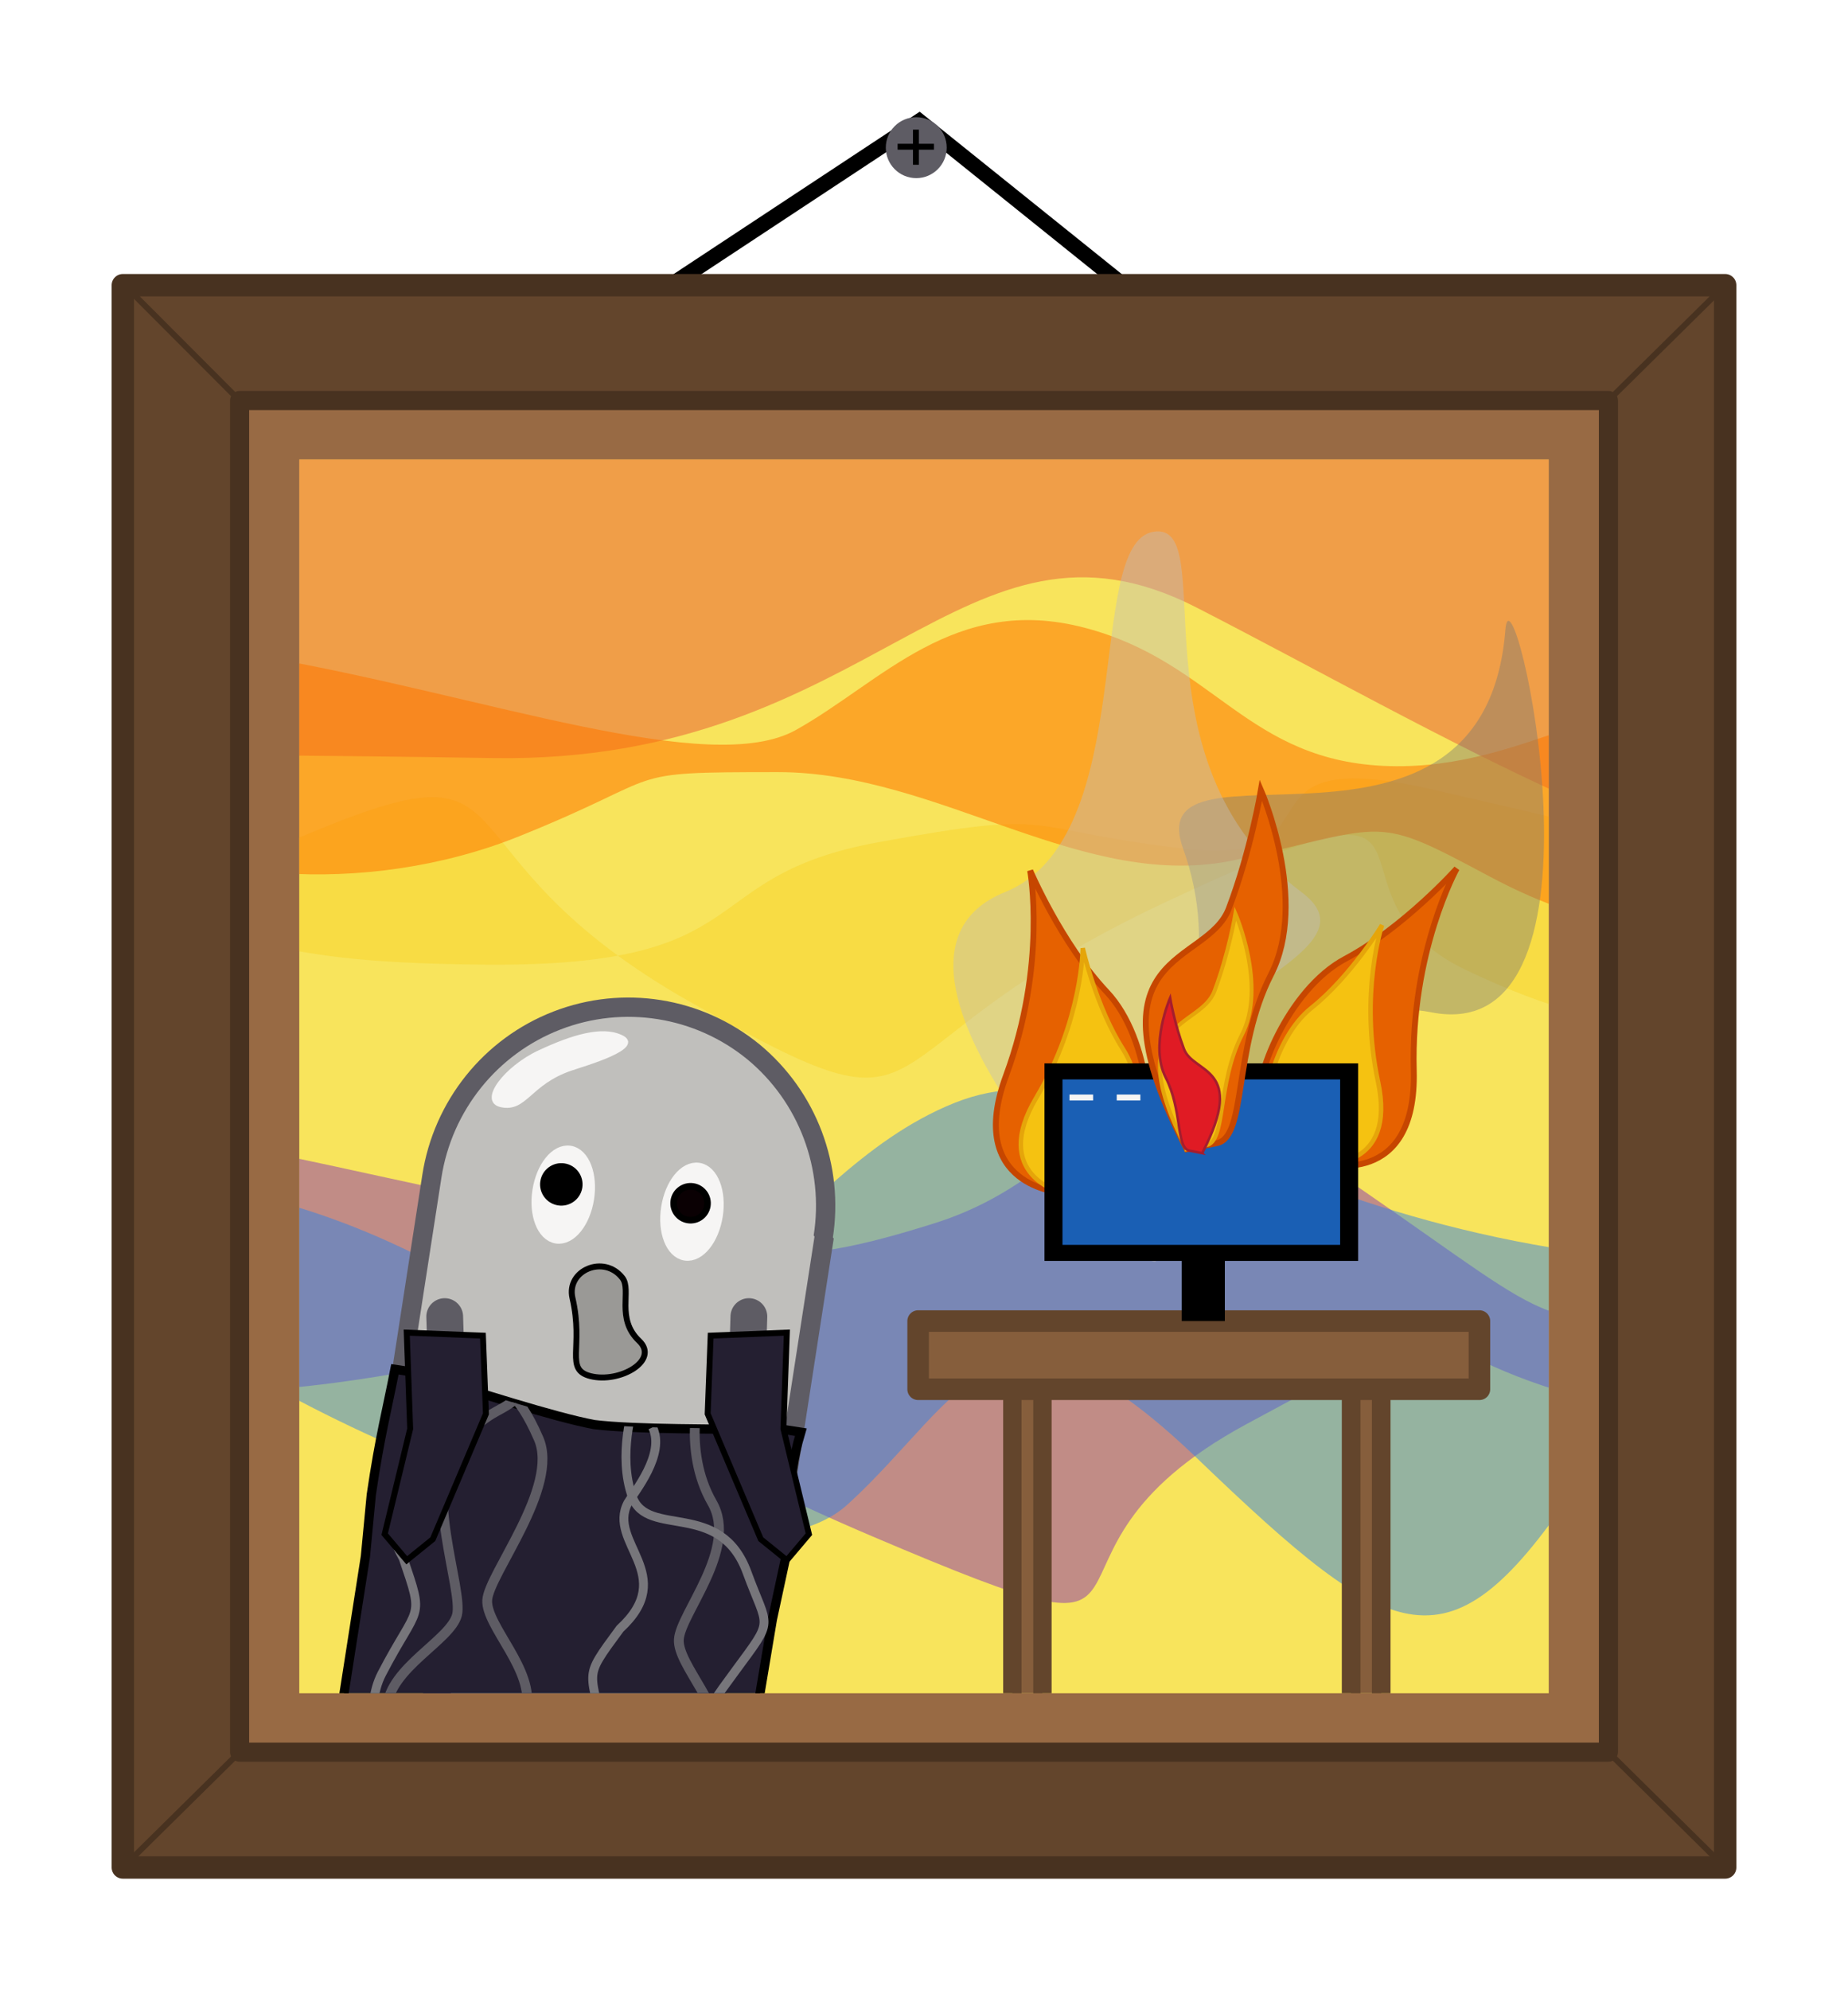 <?xml version="1.0" encoding="UTF-8" standalone="no"?>
<svg
   xmlns:osb="http://www.openswatchbook.org/uri/2009/osb"
   xmlns:dc="http://purl.org/dc/elements/1.1/"
   xmlns:cc="http://creativecommons.org/ns#"
   xmlns:rdf="http://www.w3.org/1999/02/22-rdf-syntax-ns#"
   xmlns:svg="http://www.w3.org/2000/svg"
   xmlns="http://www.w3.org/2000/svg"
   xmlns:sodipodi="http://sodipodi.sourceforge.net/DTD/sodipodi-0.dtd"
   xmlns:inkscape="http://www.inkscape.org/namespaces/inkscape"
   width="82.766mm"
   height="89.105mm"
   viewBox="0 0 82.766 89.105"
   version="1.1"
   id="svg8"
   inkscape:version="1.0 (4035a4fb49, 2020-05-01)"
   sodipodi:docname="badge.svg">
  <defs
     id="defs2">
    <linearGradient
       osb:paint="solid"
       id="linearGradient1495">
      <stop
         id="stop1493"
         offset="0"
         style="stop-color:#a22522;stop-opacity:1;" />
    </linearGradient>
    <linearGradient
       osb:paint="solid"
       id="linearGradient1489">
      <stop
         id="stop1487"
         offset="0"
         style="stop-color:#c29979;stop-opacity:1;" />
    </linearGradient>
    <linearGradient
       osb:paint="solid"
       id="linearGradient1483">
      <stop
         id="stop1481"
         offset="0"
         style="stop-color:#f3d9b1;stop-opacity:1;" />
    </linearGradient>
    <linearGradient
       osb:paint="solid"
       id="linearGradient1477">
      <stop
         id="stop1475"
         offset="0"
         style="stop-color:#a8c256;stop-opacity:1;" />
    </linearGradient>
    <inkscape:path-effect
       simplify_just_coalesce="false"
       simplify_individual_paths="false"
       helper_size="0"
       smooth_angles="360"
       threshold="0.001"
       steps="1"
       lpeversion="1"
       is_visible="true"
       id="path-effect1279"
       effect="simplify" />
    <inkscape:path-effect
       effect="simplify"
       id="path-effect1275"
       is_visible="true"
       lpeversion="1"
       steps="1"
       threshold="0.001"
       smooth_angles="360"
       helper_size="0"
       simplify_individual_paths="false"
       simplify_just_coalesce="false" />
    <linearGradient
       id="linearGradient1155">
      <stop
         style="stop-color:#cccccc;stop-opacity:1;"
         offset="0"
         id="stop1153" />
    </linearGradient>
    <linearGradient
       osb:paint="solid"
       id="linearGradient1149"
       gradientTransform="matrix(0.268,0,0,0.127,-1.365,12.51)">
      <stop
         style="stop-color:#878787;stop-opacity:1;"
         offset="0"
         id="stop1147" />
    </linearGradient>
    <linearGradient
       id="linearGradient1143"
       gradientTransform="matrix(0.268,0,0,0.127,-1.365,12.51)">
      <stop
         style="stop-color:#dddddd;stop-opacity:1;"
         offset="0"
         id="stop1141" />
    </linearGradient>
    <linearGradient
       id="linearGradient1137">
      <stop
         style="stop-color:#1fe633;stop-opacity:1;"
         offset="0"
         id="stop1135" />
    </linearGradient>
    <linearGradient
       id="linearGradient1131">
      <stop
         style="stop-color:#77ff77;stop-opacity:1;"
         offset="0"
         id="stop1129" />
    </linearGradient>
    <linearGradient
       id="linearGradient942"
       osb:paint="solid">
      <stop
         style="stop-color:#c33149;stop-opacity:1;"
         offset="0"
         id="stop940" />
    </linearGradient>
    <clipPath
       id="clipPath906"
       clipPathUnits="userSpaceOnUse">
      <path
         id="path908"
         style="fill:#241f31;stroke:#000000;stroke-width:1;stroke-linecap:butt;stroke-linejoin:miter;stroke-miterlimit:4;stroke-dasharray:none;stroke-opacity:1"
         d="m 54.659,94.176 -11.658,16.184 8.232,7.082 2.974,-9.42 0.393,6.708 -0.039,29.584 c 0,0 14.972,2.81 22.396,2.81 7.423,0 21.999,-3.339 21.999,-3.339 l 0.358,-29.055 0.393,-6.708 3.443,8.859 8.325,-7.736 L 99.255,94.176 H 97.478 C 89.989,95.249 81.419,96.654 76.957,96.795 72.495,96.654 63.925,95.249 56.436,94.176 Z"
         sodipodi:nodetypes="ccccccscccccccccc" />
    </clipPath>
    <clipPath
       id="clipPath910"
       clipPathUnits="userSpaceOnUse">
      <path
         id="path912"
         style="fill:#241f31;stroke:#000000;stroke-width:1;stroke-linecap:butt;stroke-linejoin:miter;stroke-miterlimit:4;stroke-dasharray:none;stroke-opacity:1"
         d="m 54.659,94.176 -11.658,16.184 8.232,7.082 2.974,-9.42 0.393,6.708 -0.039,29.584 c 0,0 14.972,2.81 22.396,2.81 7.423,0 21.999,-3.339 21.999,-3.339 l 0.358,-29.055 0.393,-6.708 3.443,8.859 8.325,-7.736 L 99.255,94.176 H 97.478 C 89.989,95.249 81.419,96.654 76.957,96.795 72.495,96.654 63.925,95.249 56.436,94.176 Z"
         sodipodi:nodetypes="ccccccscccccccccc" />
    </clipPath>
    <clipPath
       id="clipPath914"
       clipPathUnits="userSpaceOnUse">
      <path
         id="path916"
         style="fill:#241f31;stroke:#000000;stroke-width:1;stroke-linecap:butt;stroke-linejoin:miter;stroke-miterlimit:4;stroke-dasharray:none;stroke-opacity:1"
         d="m 54.659,94.176 -11.658,16.184 8.232,7.082 2.974,-9.42 0.393,6.708 -0.039,29.584 c 0,0 14.972,2.81 22.396,2.81 7.423,0 21.999,-3.339 21.999,-3.339 l 0.358,-29.055 0.393,-6.708 3.443,8.859 8.325,-7.736 L 99.255,94.176 H 97.478 C 89.989,95.249 81.419,96.654 76.957,96.795 72.495,96.654 63.925,95.249 56.436,94.176 Z"
         sodipodi:nodetypes="ccccccscccccccccc" />
    </clipPath>
    <clipPath
       id="clipPath918"
       clipPathUnits="userSpaceOnUse">
      <path
         id="path920"
         style="fill:#241f31;stroke:#000000;stroke-width:1;stroke-linecap:butt;stroke-linejoin:miter;stroke-miterlimit:4;stroke-dasharray:none;stroke-opacity:1"
         d="m 54.659,94.176 -11.658,16.184 8.232,7.082 2.974,-9.42 0.393,6.708 -0.039,29.584 c 0,0 14.972,2.81 22.396,2.81 7.423,0 21.999,-3.339 21.999,-3.339 l 0.358,-29.055 0.393,-6.708 3.443,8.859 8.325,-7.736 L 99.255,94.176 H 97.478 C 89.989,95.249 81.419,96.654 76.957,96.795 72.495,96.654 63.925,95.249 56.436,94.176 Z"
         sodipodi:nodetypes="ccccccscccccccccc" />
    </clipPath>
    <clipPath
       id="clipPath922"
       clipPathUnits="userSpaceOnUse">
      <path
         id="path924"
         style="fill:#241f31;stroke:#000000;stroke-width:1;stroke-linecap:butt;stroke-linejoin:miter;stroke-miterlimit:4;stroke-dasharray:none;stroke-opacity:1"
         d="m 54.659,94.176 -11.658,16.184 8.232,7.082 2.974,-9.42 0.393,6.708 -0.039,29.584 c 0,0 14.972,2.81 22.396,2.81 7.423,0 21.999,-3.339 21.999,-3.339 l 0.358,-29.055 0.393,-6.708 3.443,8.859 8.325,-7.736 L 99.255,94.176 H 97.478 C 89.989,95.249 81.419,96.654 76.957,96.795 72.495,96.654 63.925,95.249 56.436,94.176 Z"
         sodipodi:nodetypes="ccccccscccccccccc" />
    </clipPath>
    <clipPath
       id="clipPath926"
       clipPathUnits="userSpaceOnUse">
      <path
         id="path928"
         style="fill:#241f31;stroke:#000000;stroke-width:1;stroke-linecap:butt;stroke-linejoin:miter;stroke-miterlimit:4;stroke-dasharray:none;stroke-opacity:1"
         d="m 54.659,94.176 -11.658,16.184 8.232,7.082 2.974,-9.42 0.393,6.708 -0.039,29.584 c 0,0 14.972,2.81 22.396,2.81 7.423,0 21.999,-3.339 21.999,-3.339 l 0.358,-29.055 0.393,-6.708 3.443,8.859 8.325,-7.736 L 99.255,94.176 H 97.478 C 89.989,95.249 81.419,96.654 76.957,96.795 72.495,96.654 63.925,95.249 56.436,94.176 Z"
         sodipodi:nodetypes="ccccccscccccccccc" />
    </clipPath>
    <clipPath
       id="clipPath1250"
       clipPathUnits="userSpaceOnUse">
      <rect
         style="fill:#f8e45c;fill-rule:evenodd;stroke:none;stroke-width:0.781;stroke-linejoin:round;stroke-opacity:1"
         id="rect1252"
         width="55.959"
         height="55.235"
         x="72.927"
         y="131.41" />
    </clipPath>
  </defs>
  <sodipodi:namedview
     id="base"
     pagecolor="#ffffff"
     bordercolor="#666666"
     borderopacity="1.0"
     inkscape:pageopacity="0.0"
     inkscape:pageshadow="2"
     inkscape:zoom="1.0419012"
     inkscape:cx="141.81311"
     inkscape:cy="98.104604"
     inkscape:document-units="mm"
     inkscape:current-layer="layer1"
     inkscape:document-rotation="0"
     showgrid="false"
     fit-margin-top="5"
     fit-margin-left="5"
     fit-margin-right="5"
     fit-margin-bottom="5"
     lock-margins="true"
     inkscape:window-width="1920"
     inkscape:window-height="1017"
     inkscape:window-x="-8"
     inkscape:window-y="-8"
     inkscape:window-maximized="1" />
  <g
     inkscape:label="Ebene 1"
     inkscape:groupmode="layer"
     id="layer1"
     transform="translate(-59.523,-110.841)">
    <path
       id="path1180"
       d="m 89.359,123.744 11.334,-7.477 9.602,7.713"
       style="fill:none;stroke:#000000;stroke-width:0.688;stroke-linecap:butt;stroke-linejoin:miter;stroke-miterlimit:4;stroke-dasharray:none;stroke-opacity:1" />
    <g
       style="display:inline"
       id="layer3"
       inkscape:label="Pants"
       transform="matrix(0.507,0,0,0.507,62.086,104.523)" />
    <rect
       y="123.609"
       x="65.024"
       height="70.836"
       width="71.764"
       id="rect897"
       style="fill:#63452c;fill-rule:evenodd;stroke:#483220;stroke-width:1.002;stroke-linejoin:round;stroke-opacity:1" />
    <rect
       style="fill:#986a44;fill-rule:evenodd;stroke:#483220;stroke-width:0.856;stroke-linejoin:round;stroke-opacity:1"
       id="rect899"
       width="61.305"
       height="60.512"
       x="70.254"
       y="128.771" />
    <path
       id="path901"
       d="m 136.788,123.609 -5.23,5.162"
       style="fill:none;stroke:#483220;stroke-width:0.265px;stroke-linecap:butt;stroke-linejoin:miter;stroke-opacity:1" />
    <path
       id="path903"
       d="m 131.559,189.284 5.23,5.162"
       style="fill:none;stroke:#483220;stroke-width:0.265px;stroke-linecap:butt;stroke-linejoin:miter;stroke-opacity:1" />
    <path
       id="path905"
       d="m 65.024,194.446 5.23,-5.162"
       style="fill:none;stroke:#483220;stroke-width:0.265px;stroke-linecap:butt;stroke-linejoin:miter;stroke-opacity:1" />
    <path
       id="path907"
       d="m 65.255,123.765 4.998,5.007"
       style="fill:none;stroke:#483220;stroke-width:0.265px;stroke-linecap:butt;stroke-linejoin:miter;stroke-opacity:1" />
    <rect
       y="131.41"
       x="72.927"
       height="55.235"
       width="55.959"
       id="rect909"
       style="fill:#f8e45c;fill-rule:evenodd;stroke:none;stroke-width:0.781;stroke-linejoin:round;stroke-opacity:1" />
    <circle
       r="1.364"
       cy="117.452"
       cx="100.559"
       id="path1188"
       style="fill:#5e5c64;fill-rule:evenodd;stroke:none;stroke-width:0.688;stroke-linejoin:round;stroke-miterlimit:4;stroke-dasharray:none;stroke-opacity:1" />
    <path
       id="path1194"
       d="m 100.545,116.645 v 1.572"
       style="fill:none;stroke:#000000;stroke-width:0.265px;stroke-linecap:butt;stroke-linejoin:miter;stroke-opacity:1" />
    <path
       id="path1196"
       d="m 99.724,117.41 h 1.628"
       style="fill:none;stroke:#000000;stroke-width:0.265px;stroke-linecap:butt;stroke-linejoin:miter;stroke-opacity:1" />
    <g
       clip-path="url(#clipPath1250)"
       id="g1246">
      <g
         id="g1186">
        <path
           id="path1117"
           d="m 56.201,144.689 c 0,0 8.35,-0.18 25.408,0.09 17.059,0.269 21.009,-12.121 31.514,-6.734 10.505,5.387 23.882,13.467 29.808,11.402 5.926,-2.065 -2.783,-20.381 -2.783,-20.381 0,0 -11.582,-1.796 -13.557,-1.796 -1.975,0 -43.365,-0.359 -43.365,-0.359 l -21.009,3.771 z"
           style="fill:#e01b24;fill-opacity:0.347;stroke:none;stroke-width:0.265px;stroke-linecap:butt;stroke-linejoin:miter;stroke-opacity:1" />
        <path
           id="path1125"
           d="m 58.984,164.621 c 13.737,-2.424 6.015,-3.591 19.842,-0.628 13.826,2.963 14.545,4.13 22.535,1.616 7.991,-2.514 7.319,-9.477 17.441,-2.674 10.122,6.804 9.853,7.971 15.419,6.085 5.567,-1.885 7.272,2.963 7.272,2.963 0,0 0.898,4.184 -9.607,1.796 -10.505,-2.389 -5.207,-5.297 -16.52,0.808 -11.313,6.105 -1.273,11.629 -16.789,5.028 -15.516,-6.602 -11.97,-8.967 -20.664,-7.401 -8.694,1.565 -14.8,1.296 -16.865,-1.936 -2.065,-3.232 -2.065,-5.656 -2.065,-5.656 z"
           style="fill:#9141ac;fill-opacity:0.532;stroke:none;stroke-width:0.265px;stroke-linecap:butt;stroke-linejoin:miter;stroke-opacity:1" />
        <path
           id="path1123"
           d="m 142.033,167.494 c -24.69,0.808 -31.514,-10.594 -39.774,-7.272 -8.26,3.322 -10.953,14.186 -22.176,7.811 -11.223,-6.375 -21.368,-4.848 -14.275,0.988 7.093,5.836 26.396,14.006 31.693,9.158 5.297,-4.848 6.734,-10.594 15.622,-2.065 8.888,8.529 11.313,9.786 17.059,1.167 5.746,-8.619 11.851,-9.786 11.851,-9.786 z"
           style="fill:#3584e4;fill-opacity:0.505;stroke:none;stroke-width:0.265px;stroke-linecap:butt;stroke-linejoin:miter;stroke-opacity:1" />
        <path
           id="path1121"
           d="m 63.025,153.847 c 11.313,-1.796 5.926,0.09 18.316,0.18 12.39,0.09 9.158,-3.95 17.508,-5.477 8.35,-1.526 6.136,-0.605 13.663,0.281 7.526,0.886 1.69,-4.86 11.297,-2.615 9.607,2.245 12.39,2.514 12.3,6.644 -0.09,4.13 -3.431,4.954 -10.864,1.437 -7.433,-3.517 0.988,-9.876 -13.557,-3.053 -14.545,6.823 -9.248,11.223 -21.189,4.489 -11.941,-6.734 -6.734,-11.851 -16.789,-7.721 -10.056,4.13 -10.684,5.836 -10.684,5.836 z"
           style="fill:#f6d32d;fill-opacity:0.503;stroke:none;stroke-width:0.265px;stroke-linecap:butt;stroke-linejoin:miter;stroke-opacity:1" />
        <path
           id="path1119"
           d="m 60.87,143.612 c 0,0 0.988,-5.028 10.684,-3.322 9.696,1.706 19.752,5.387 23.613,3.232 3.861,-2.155 7.093,-6.105 12.929,-4.579 5.836,1.526 7.272,6.015 13.647,6.195 6.375,0.18 10.325,-4.13 12.21,-0.898 1.885,3.232 -0.18,7.811 -0.18,7.811 0,0 -2.334,0.808 -7.542,-1.975 -5.207,-2.783 -4.45,-2.301 -11.288,-0.757 -6.838,1.544 -13.312,-3.912 -20.585,-3.912 -7.272,0 -4.669,0.09 -11.582,2.873 -6.913,2.783 -15.263,1.975 -18.765,-1.077 -3.502,-3.053 -3.142,-3.591 -3.142,-3.591 z"
           style="fill:#ff7800;fill-opacity:0.559;stroke:none;stroke-width:0.265px;stroke-linecap:butt;stroke-linejoin:miter;stroke-opacity:1" />
      </g>
      <g
         id="g1159">
        <g
           transform="matrix(0.407,0.063,-0.063,0.407,73.585,151.004)"
           id="g1056">
          <g
             inkscape:label="Body"
             id="layer1-3"
             style="display:inline"
             transform="translate(-38.136,-44.878)">
            <path
               id="path903-9"
               d="m 70.408,131.121 v 18.268"
               style="fill:none;stroke:#9a9996;stroke-width:4;stroke-linecap:round;stroke-linejoin:miter;stroke-miterlimit:4;stroke-dasharray:none;stroke-opacity:1" />
            <path
               style="fill:none;stroke:#9a9996;stroke-width:4;stroke-linecap:round;stroke-linejoin:miter;stroke-miterlimit:4;stroke-dasharray:none;stroke-opacity:1"
               d="m 83.571,131.121 v 18.268"
               id="path905-9" />
            <path
               d="M 66.295,54.094 C 59.585,57.96 55.447,65.139 55.447,72.912 v 37.725 c -1.26e-4,7.705 4.067,14.832 10.684,18.724 6.676,3.926 14.932,3.962 21.641,0.095 6.71,-3.867 10.848,-11.046 10.848,-18.819 V 72.912 h -0.108 C 98.535,65.229 94.512,58.107 87.936,54.189 81.26,50.263 73.004,50.227 66.295,54.094 Z"
               style="fill:#c0bfbc;stroke:#5e5c64;stroke-width:2.099;stroke-linecap:round;stroke-linejoin:bevel;stroke-miterlimit:4;stroke-dasharray:none;stroke-opacity:1"
               id="path1031"
               sodipodi:nodetypes="cccssccccc" />
            <path
               sodipodi:nodetypes="sssss"
               d="m 68.584,59.1 c -4.216,2.213 -4.137,5.204 -6.849,5.069 -2.436,-0.121 -0.148,-4.19 3.137,-6.4 3.442,-2.315 6.368,-3.649 8.551,-3.052 2.817,0.771 -3.336,3.593 -4.838,4.382 z"
               style="fill:#f6f5f4;fill-opacity:1;stroke:#f6f5f4;stroke-width:0.335;stroke-linecap:round;stroke-linejoin:bevel;stroke-miterlimit:4;stroke-dasharray:none;stroke-opacity:1"
               id="path1061" />
            <path
               transform="matrix(0.265,0,0,0.265,38.136,44.878)"
               sodipodi:nodetypes="ccccscccccccc"
               d="m 62.447,186.322 c -0.585,16.111 -1.928,28.278 -1.707,52.326 L 62.225,264 62.078,375.812 c 0,0 56.587,10.621 84.645,10.621 28.057,0 83.145,-12.621 83.145,-12.621 L 231.221,264 232.705,238.648 C 233.309,220.246 227.764,209.727 231,186.322 h -6.717 c -28.304,4.054 -60.697,9.366 -77.561,9.9 -16.864,-0.534 -49.255,-5.846 -77.559,-9.9 z"
               style="fill:#241f31;stroke:#000000;stroke-width:3.78;stroke-linecap:butt;stroke-linejoin:miter;stroke-miterlimit:4;stroke-dasharray:none;stroke-opacity:1;paint-order:markers stroke fill"
               id="path887" />
            <path
               clip-path="url(#clipPath926)"
               sodipodi:nodetypes="cssssc"
               id="path892"
               d="m 59.931,148.655 c 0,0 0.131,0.019 3.547,-6.306 3.416,-6.325 -3.648,-7.39 -4.016,-11.666 -0.367,-4.276 5.7,-8.259 5.98,-11.065 0.281,-2.806 -5.918,-13.36 -2.831,-18.224 3.294,-5.191 4.167,-3.731 6.482,-7.217"
               style="fill:none;stroke:#5e5c64;stroke-width:1.065;stroke-linecap:butt;stroke-linejoin:miter;stroke-miterlimit:4;stroke-dasharray:none;stroke-opacity:1" />
            <path
               clip-path="url(#clipPath922)"
               sodipodi:nodetypes="ccsssc"
               style="fill:none;stroke:#5e5c64;stroke-width:1.065;stroke-linecap:butt;stroke-linejoin:miter;stroke-miterlimit:4;stroke-dasharray:none;stroke-opacity:1"
               d="m 95.203,147.602 c 0,0 -0.131,0.019 -3.547,-6.306 -3.416,-6.325 3.648,-7.39 4.016,-11.666 0.367,-4.276 -5.7,-8.259 -5.98,-11.065 -0.281,-2.806 4.91,-10.75 1.31,-15.248 -4.172,-5.211 -3.19,-12.269 -3.19,-12.269"
               id="path894" />
            <path
               clip-path="url(#clipPath918)"
               sodipodi:nodetypes="csccc"
               id="path896"
               d="m 67.495,149.674 c 0,0 -11.95,-14.237 -9.156,-22.505 2.794,-8.268 3.754,-6.287 0.387,-12.741 -5.389,-6.76 2.839,-9.027 1.239,-13.656 -0.529,-1.323 -3.572,-3.93 -1.72,-6.595"
               style="fill:none;stroke:#77767b;stroke-width:0.965;stroke-linecap:butt;stroke-linejoin:miter;stroke-miterlimit:4;stroke-dasharray:none;stroke-opacity:1" />
            <path
               clip-path="url(#clipPath914)"
               sodipodi:nodetypes="cssssc"
               style="fill:none;stroke:#77767b;stroke-width:0.965;stroke-linecap:butt;stroke-linejoin:miter;stroke-miterlimit:4;stroke-dasharray:none;stroke-opacity:1"
               d="m 92.921,148.865 c 0,0 6.549,-6.867 3.754,-15.135 -2.794,-8.268 -3.754,-6.287 -0.387,-12.741 3.367,-6.455 2.843,-4.922 -0.374,-10.758 -4.095,-7.428 -11.278,-1.986 -13.593,-6.219 -2.315,-4.233 -1.389,-9.837 -1.389,-9.837"
               id="path898" />
            <path
               clip-path="url(#clipPath910)"
               style="fill:none;stroke:#5e5c64;stroke-width:1.065;stroke-linecap:butt;stroke-linejoin:miter;stroke-miterlimit:4;stroke-dasharray:none;stroke-opacity:1"
               d="m 73.955,146.561 c 0,0 -0.131,0.019 -3.547,-6.306 -3.416,-6.325 3.648,-7.39 4.016,-11.666 0.367,-4.276 -5.7,-8.259 -5.98,-11.065 -0.281,-2.806 5.918,-13.36 2.831,-18.224 -3.294,-5.191 -4.167,-3.731 -6.482,-7.217"
               id="path900"
               sodipodi:nodetypes="cssssc" />
            <path
               clip-path="url(#clipPath906)"
               style="fill:none;stroke:#77767b;stroke-width:0.965;stroke-linecap:butt;stroke-linejoin:miter;stroke-miterlimit:4;stroke-dasharray:none;stroke-opacity:1"
               d="m 74.415,153.626 c 0,0 11.95,-14.237 9.156,-22.505 -2.794,-8.268 -3.754,-6.287 -0.387,-12.741 5.389,-6.76 -2.839,-9.027 -1.239,-13.656 0.529,-1.323 3.247,-5.859 1.395,-8.524"
               id="path902"
               sodipodi:nodetypes="csccc" />
          </g>
          <g
             style="display:inline"
             id="layer4"
             inkscape:label="Face">
            <g
               style="display:inline"
               transform="translate(-41.279,-41.35)"
               id="g1049">
              <g
                 id="g1047">
                <g
                   id="g1039">
                  <ellipse
                     cy="69.163"
                     cx="73.014"
                     id="ellipse1035"
                     style="fill:#f6f5f4;fill-opacity:1;stroke:#f6f5f4;stroke-width:1.459;stroke-linecap:round;stroke-linejoin:bevel;stroke-miterlimit:4;stroke-dasharray:none;stroke-opacity:1"
                     rx="2.659"
                     ry="4.644" />
                  <circle
                     style="fill:#000000;fill-opacity:1;stroke:#000000;stroke-width:0.794;stroke-linecap:round;stroke-linejoin:bevel;stroke-miterlimit:4;stroke-dasharray:none;stroke-opacity:1"
                     id="circle1037"
                     cx="72.637"
                     cy="68.095"
                     r="1.912" />
                </g>
                <g
                   id="g1045">
                  <ellipse
                     ry="4.644"
                     rx="2.659"
                     style="fill:#f6f5f4;fill-opacity:1;stroke:#f6f5f4;stroke-width:1.459;stroke-linecap:round;stroke-linejoin:bevel;stroke-miterlimit:4;stroke-dasharray:none;stroke-opacity:1"
                     id="ellipse1041"
                     cx="87.131"
                     cy="68.854" />
                  <circle
                     style="fill:#0a0003;fill-opacity:1;stroke:#000000;stroke-width:0.715;stroke-linecap:round;stroke-linejoin:bevel;stroke-miterlimit:4;stroke-dasharray:none;stroke-opacity:1"
                     id="circle1043"
                     cx="86.841"
                     cy="67.969"
                     r="1.844" />
                </g>
              </g>
            </g>
          </g>
          <g
             id="layer2"
             inkscape:label="Shirt"
             style="display:inline"
             transform="translate(-38.136,-44.878)" />
          <g
             style="display:inline"
             id="layer3-1"
             inkscape:label="Pants"
             transform="translate(-38.136,-44.878)" />
          <g
             style="display:inline"
             inkscape:label="Hat"
             id="layer5" />
        </g>
        <path
           sodipodi:nodetypes="sssss"
           d="m 88.145,170.868 c 0.928,0.876 -0.874,1.91 -2.176,1.58 -1.17,-0.297 -0.294,-1.279 -0.807,-3.495 -0.287,-1.243 1.42,-1.965 2.238,-0.899 0.42,0.548 -0.304,1.823 0.745,2.814 z"
           style="fill:#9a9996;fill-rule:evenodd;stroke:#000000;stroke-width:0.265;stroke-linecap:round;stroke-linejoin:round;stroke-miterlimit:4;stroke-dasharray:none;paint-order:normal"
           id="path1060" />
        <g
           id="g1082">
          <path
             style="display:inline;fill:#5e5c64;stroke:#5e5c64;stroke-width:1.647;stroke-linecap:round;stroke-linejoin:miter;stroke-miterlimit:4;stroke-dasharray:none;stroke-opacity:1"
             d="m 94.61,179.188 -1.694,-4.734 0.147,-4.671"
             id="path897-5"
             sodipodi:nodetypes="ccc" />
          <path
             style="fill:#241f31;stroke:#000000;stroke-width:0.265px;stroke-linecap:butt;stroke-linejoin:miter;stroke-opacity:1"
             d="m 91.351,170.636 3.412,-0.135 -0.153,4.305 1.141,4.718 -0.988,1.167 -1.167,-0.943 -2.379,-5.611 z"
             id="path1078" />
        </g>
        <g
           transform="matrix(-1,0,0,1,172.503,0)"
           id="g1088">
          <path
             sodipodi:nodetypes="ccc"
             id="path1084"
             d="m 94.61,179.188 -1.694,-4.734 0.147,-4.671"
             style="display:inline;fill:#5e5c64;stroke:#5e5c64;stroke-width:1.647;stroke-linecap:round;stroke-linejoin:miter;stroke-miterlimit:4;stroke-dasharray:none;stroke-opacity:1" />
          <path
             id="path1086"
             d="m 91.351,170.636 3.412,-0.135 -0.153,4.305 1.141,4.718 -0.988,1.167 -1.167,-0.943 -2.379,-5.611 z"
             style="fill:#241f31;stroke:#000000;stroke-width:0.265px;stroke-linecap:butt;stroke-linejoin:miter;stroke-opacity:1" />
        </g>
      </g>
      <g
         id="g1179">
        <rect
           y="171.898"
           x="104.863"
           height="15.438"
           width="1.347"
           id="rect913"
           style="fill:#865e3c;fill-rule:evenodd;stroke:#63452c;stroke-width:0.822;stroke-linecap:round;stroke-linejoin:round;paint-order:markers stroke fill" />
        <rect
           style="fill:#865e3c;fill-rule:evenodd;stroke:#63452c;stroke-width:0.835;stroke-linecap:round;stroke-linejoin:round;paint-order:markers stroke fill"
           id="rect917"
           width="1.347"
           height="15.946"
           x="120.036"
           y="171.39" />
        <rect
           y="169.983"
           x="100.643"
           height="3.053"
           width="25.139"
           id="rect911"
           style="fill:#865e3c;fill-rule:evenodd;stroke:#63452c;stroke-width:0.965;stroke-linecap:round;stroke-linejoin:round;paint-order:markers stroke fill" />
        <path
           id="path1115"
           style="fill:#7c7a74;fill-opacity:0.427;fill-rule:evenodd;stroke:none;stroke-width:0.265;stroke-linecap:round;stroke-linejoin:round;stroke-miterlimit:4;stroke-dasharray:1.058, 1.058;stroke-dashoffset:0;paint-order:normal"
           d="m 112.51,148.831 c -2.006,-5.566 13.488,2.163 14.434,-9.794 0.289,-3.655 5.37,18.894 -3.359,17.116 -6.397,-1.303 -11.541,11.069 -14.434,9.794 -2.885,-1.272 6.686,-7.884 3.359,-17.116 z"
           sodipodi:nodetypes="sssss" />
        <path
           sodipodi:nodetypes="sssss"
           d="m 117.811,150.779 c 4.743,3.537 -12.444,5.635 -6.638,16.13 1.775,3.208 -14.9,-12.799 -6.638,-16.13 6.054,-2.441 3.522,-15.599 6.638,-16.13 3.108,-0.53 -1.229,10.264 6.638,16.13 z"
           style="fill:#c0bfbc;fill-opacity:0.427;fill-rule:evenodd;stroke:none;stroke-width:0.265;stroke-linecap:round;stroke-linejoin:round;stroke-miterlimit:4;stroke-dasharray:1.058, 1.058;stroke-dashoffset:0;paint-order:normal"
           id="path1112" />
        <g
           transform="matrix(-0.947,-0.321,-0.321,0.947,274.945,44.73)"
           id="g1104">
          <path
             id="path1100"
             d="m 109.931,162.074 c 0,0 -4.317,-0.254 -2.476,-5.238 1.841,-4.984 1.079,-9.174 1.079,-9.174 0,0 1.397,3.27 3.428,5.428 2.032,2.159 2.159,6.539 1.555,7.237 -0.603,0.698 -3.587,1.746 -3.587,1.746 z"
             style="fill:#e66100;stroke:#c64600;stroke-width:0.265px;stroke-linecap:butt;stroke-linejoin:miter;stroke-opacity:1" />
          <path
             style="fill:#f5c211;stroke:#e5a50a;stroke-width:0.201px;stroke-linecap:butt;stroke-linejoin:miter;stroke-opacity:1"
             d="m 109.931,162.074 c 0,0 -3.184,-0.788 -1.12,-4.249 2.064,-3.461 2.078,-6.692 2.078,-6.692 0,0 0.588,2.632 1.804,4.524 1.216,1.892 0.703,5.176 0.156,5.613 -0.547,0.437 -2.917,0.804 -2.917,0.804 z"
             id="path1102" />
        </g>
        <g
           transform="translate(-2.873,2.155)"
           id="g1098">
          <path
             style="fill:#e66100;stroke:#c64600;stroke-width:0.265px;stroke-linecap:butt;stroke-linejoin:miter;stroke-opacity:1"
             d="m 109.931,162.074 c 0,0 -4.317,-0.254 -2.476,-5.238 1.841,-4.984 1.079,-9.174 1.079,-9.174 0,0 1.397,3.27 3.428,5.428 2.032,2.159 2.159,6.539 1.555,7.237 -0.603,0.698 -3.587,1.746 -3.587,1.746 z"
             id="path1092" />
          <path
             id="path1094"
             d="m 109.931,162.074 c 0,0 -3.184,-0.788 -1.12,-4.249 2.064,-3.461 2.078,-6.692 2.078,-6.692 0,0 0.588,2.632 1.804,4.524 1.216,1.892 0.703,5.176 0.156,5.613 -0.547,0.437 -2.917,0.804 -2.917,0.804 z"
             style="fill:#f5c211;stroke:#e5a50a;stroke-width:0.201px;stroke-linecap:butt;stroke-linejoin:miter;stroke-opacity:1" />
        </g>
        <rect
           y="158.446"
           x="106.3"
           height="8.844"
           width="14.051"
           id="rect919"
           style="fill:#000000;fill-rule:evenodd;stroke:none;stroke-width:0.965;stroke-linecap:round;stroke-linejoin:round;paint-order:markers stroke fill" />
        <rect
           y="167.11"
           x="112.45"
           height="2.873"
           width="1.93"
           id="rect921"
           style="fill:#000000;fill-rule:evenodd;stroke:none;stroke-width:0.965;stroke-linecap:round;stroke-linejoin:round;paint-order:markers stroke fill" />
        <rect
           y="159.165"
           x="107.108"
           height="7.407"
           width="12.435"
           id="rect923"
           style="fill:#1a5fb4;fill-rule:evenodd;stroke:none;stroke-width:0.965;stroke-linecap:round;stroke-linejoin:round;paint-order:markers stroke fill" />
        <path
           id="path1090"
           d="m 107.422,159.975 h 4.377"
           style="fill:#f6f5f4;stroke:#f6f5f4;stroke-width:0.265;stroke-linecap:butt;stroke-linejoin:miter;stroke-miterlimit:4;stroke-dasharray:1.058, 1.058;stroke-dashoffset:0;stroke-opacity:1" />
        <path
           id="path1106"
           d="m 112.674,162.287 c -4.659,-8.999 0.898,-8.17 1.885,-10.774 0.988,-2.604 1.437,-5.297 1.437,-5.297 0,0 2.155,4.938 0.449,8.26 -1.706,3.322 -1.077,7.272 -2.424,7.542 -1.347,0.269 -1.347,0.269 -1.347,0.269 z"
           style="fill:#e66100;stroke:#c64600;stroke-width:0.265px;stroke-linecap:butt;stroke-linejoin:miter;stroke-opacity:1" />
        <path
           style="fill:#f5c211;stroke:#e5a50a;stroke-width:0.174px;stroke-linecap:butt;stroke-linejoin:miter;stroke-opacity:1"
           d="m 112.674,162.287 c -3.056,-5.903 0.589,-5.36 1.237,-7.068 0.648,-1.708 0.942,-3.475 0.942,-3.475 0,0 1.414,3.239 0.294,5.419 -1.119,2.179 -0.707,4.771 -1.59,4.948 -0.883,0.177 -0.883,0.177 -0.883,0.177 z"
           id="path1108" />
        <path
           id="path1110"
           d="m 113.366,162.466 c 2.015,-3.892 -0.388,-3.534 -0.816,-4.66 -0.427,-1.126 -0.621,-2.291 -0.621,-2.291 0,0 -0.932,2.136 -0.194,3.573 0.738,1.437 0.466,3.146 1.049,3.262 0.583,0.117 0.583,0.117 0.583,0.117 z"
           style="fill:#e01b24;stroke:#a51d2d;stroke-width:0.114px;stroke-linecap:butt;stroke-linejoin:miter;stroke-opacity:1" />
      </g>
    </g>
  </g>
</svg>
